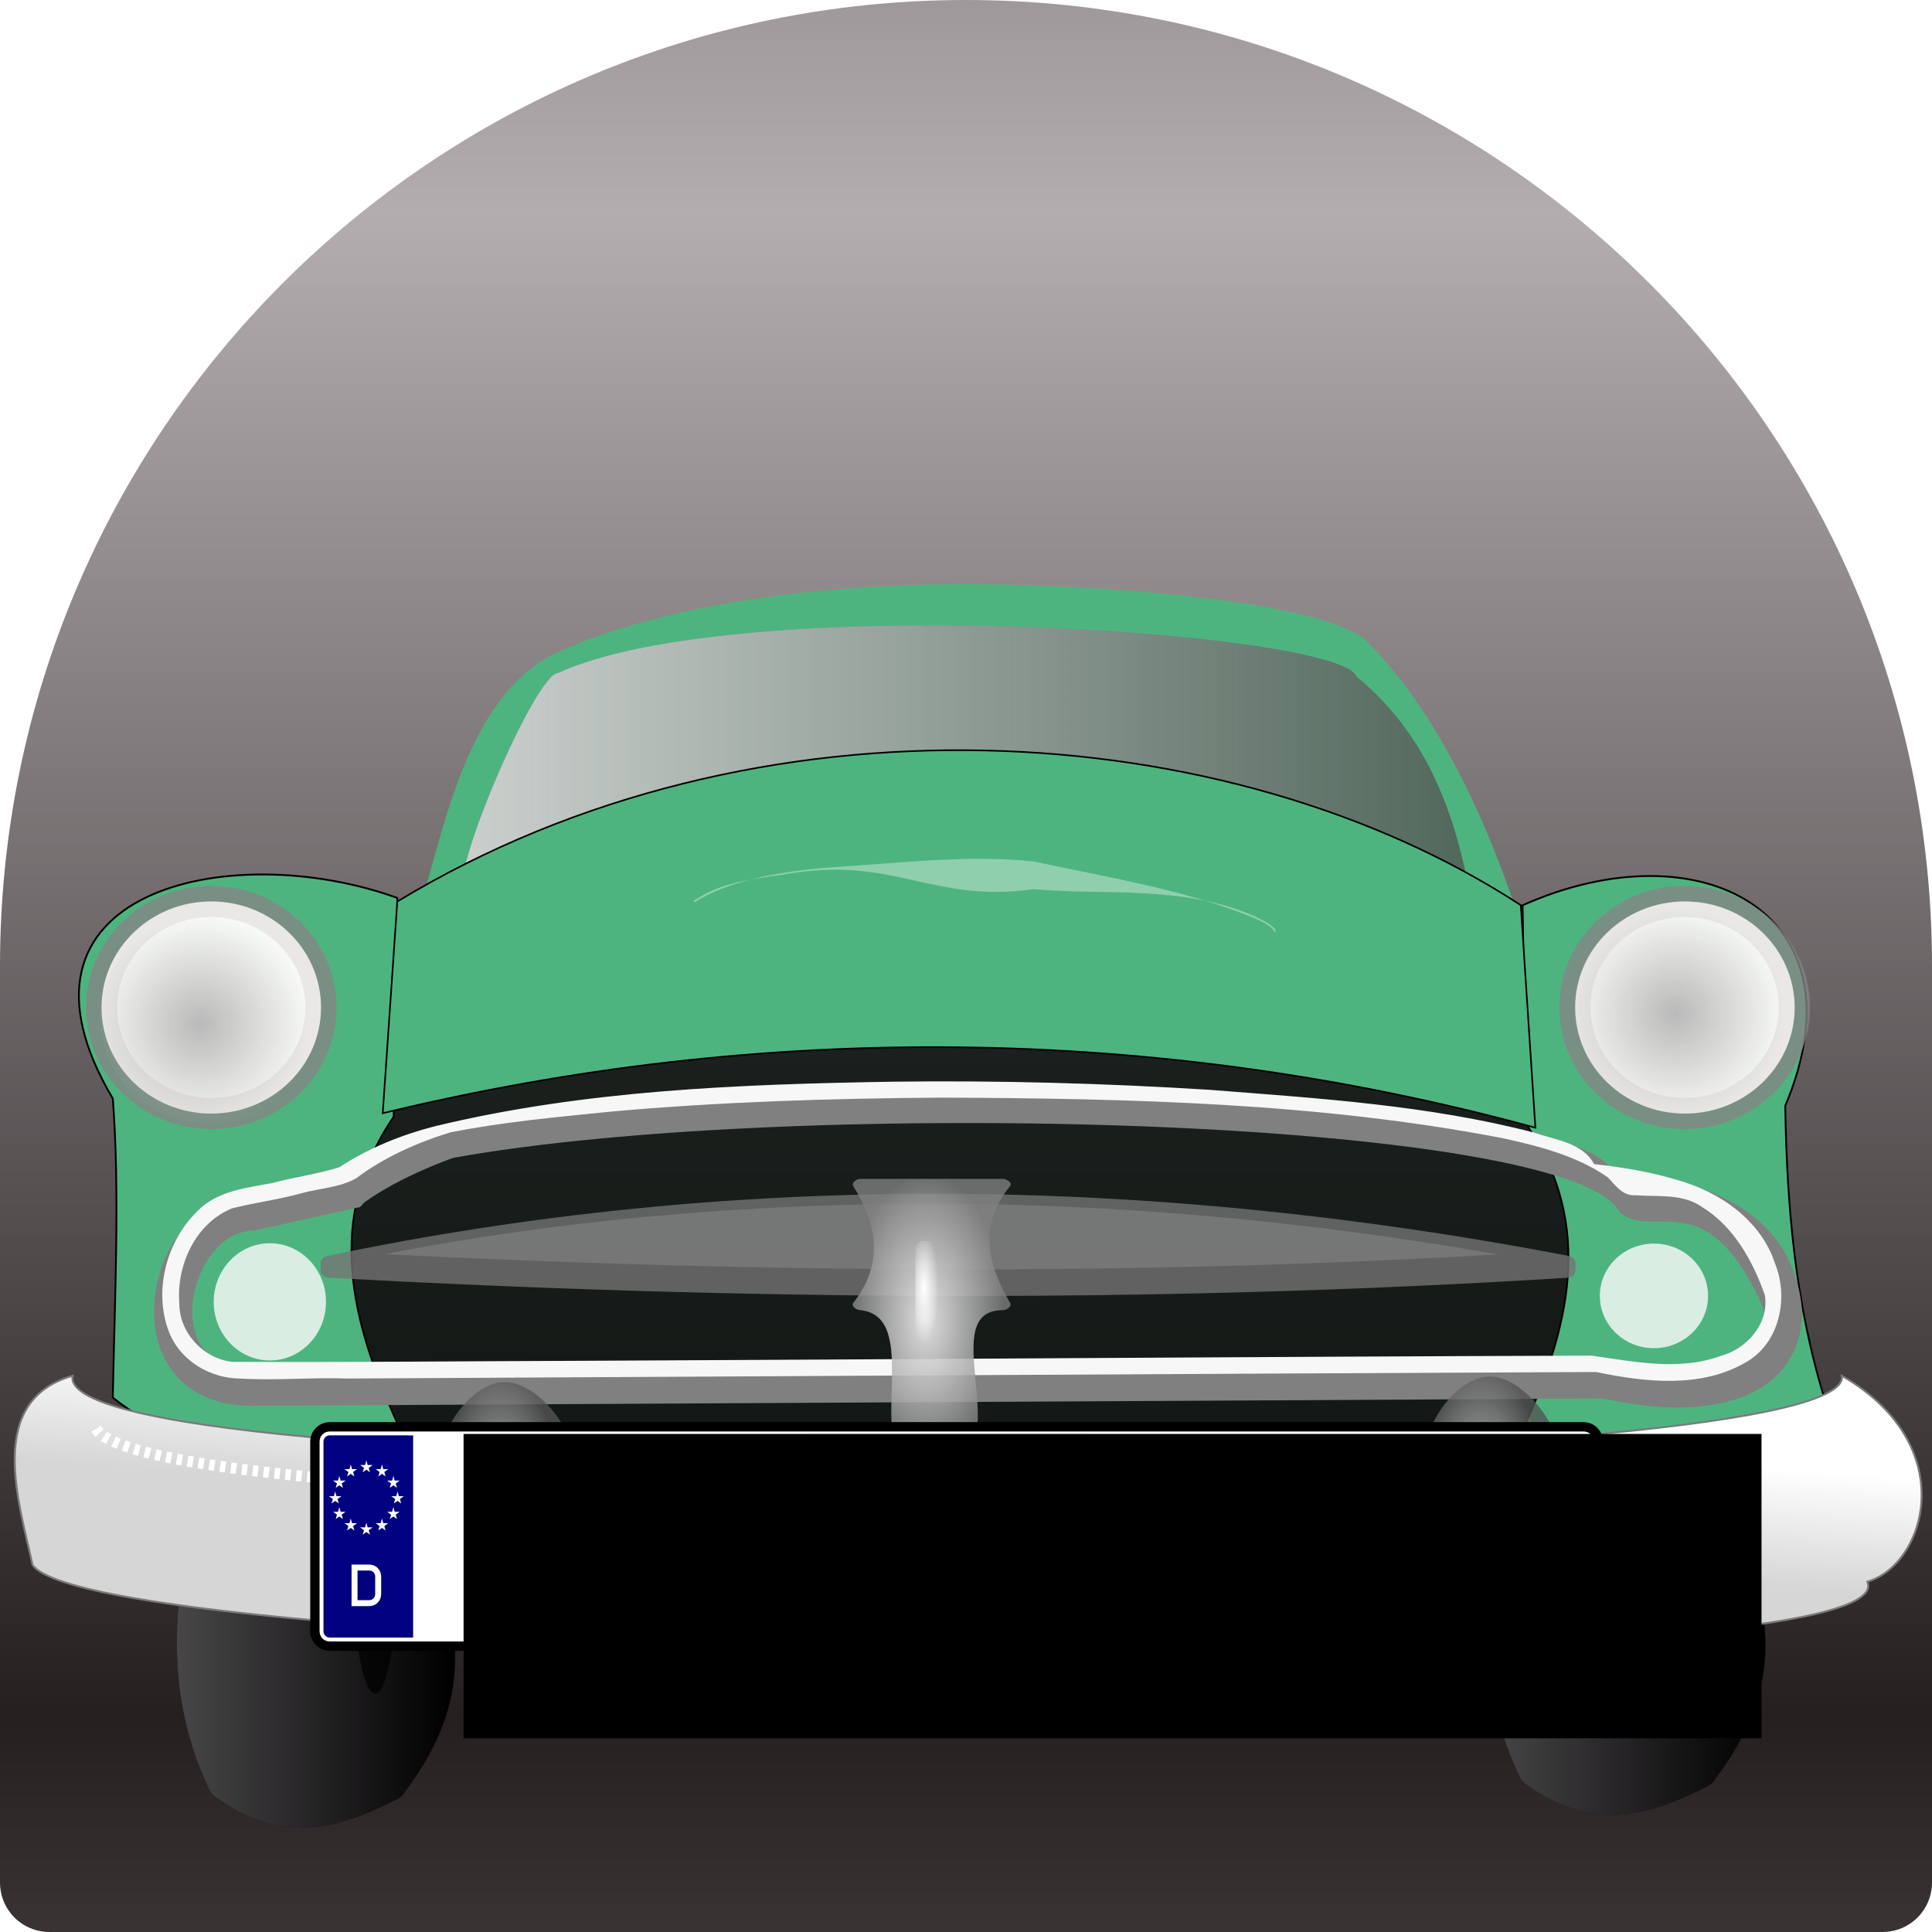 <?xml version="1.0" encoding="UTF-8" standalone="no"?>
<!-- Created with Inkscape (http://www.inkscape.org/) -->

<svg
   xmlns:dc="http://purl.org/dc/elements/1.1/"
   xmlns:cc="http://creativecommons.org/ns#"
   xmlns:rdf="http://www.w3.org/1999/02/22-rdf-syntax-ns#"
   xmlns:svg="http://www.w3.org/2000/svg"
   xmlns="http://www.w3.org/2000/svg"
   xmlns:xlink="http://www.w3.org/1999/xlink"
   xmlns:sodipodi="http://sodipodi.sourceforge.net/DTD/sodipodi-0.dtd"
   xmlns:inkscape="http://www.inkscape.org/namespaces/inkscape"
   width="86"
   height="86"
   id="svg2"
   version="1.1"
   inkscape:version="0.48.4 r9939"
   sodipodi:docname="harbour-chennzeihhan.svg"
   inkscape:export-filename="/home/buschmann/Dokumente/Entwicklung/Projekte/Chennzeihhan/harbour-chennzeihhan.png"
   inkscape:export-xdpi="90"
   inkscape:export-ydpi="90">
  <defs
     id="defs4">
    <linearGradient
       id="linearGradient3789">
      <stop
         style="stop-color:#b4adaf;stop-opacity:1;"
         offset="0"
         id="stop3791" />
      <stop
         style="stop-color:#261f20;stop-opacity:1;"
         offset="1"
         id="stop3793" />
    </linearGradient>
    <linearGradient
       inkscape:collect="always"
       xlink:href="#linearGradient3789"
       id="linearGradient3845"
       x1="30"
       y1="11.667"
       x2="30"
       y2="58.333"
       gradientUnits="userSpaceOnUse"
       spreadMethod="reflect"
       gradientTransform="matrix(1.5,0,0,1.5,0,-7.5)" />
    <linearGradient
       id="linearGradient3789-6">
      <stop
         style="stop-color:#0a75c2;stop-opacity:1;"
         offset="0"
         id="stop3791-0" />
      <stop
         style="stop-color:#064572;stop-opacity:1;"
         offset="1"
         id="stop3793-4" />
    </linearGradient>
    <linearGradient
       y2="80"
       x2="45"
       y1="10"
       x1="45"
       spreadMethod="reflect"
       gradientUnits="userSpaceOnUse"
       id="linearGradient3878"
       xlink:href="#linearGradient3789-6"
       inkscape:collect="always" />
    <linearGradient
       inkscape:collect="always"
       xlink:href="#linearGradient3789"
       id="linearGradient2994"
       gradientUnits="userSpaceOnUse"
       gradientTransform="matrix(1.433,0,0,1.433,0,-3.167)"
       spreadMethod="reflect"
       x1="30"
       y1="11.667"
       x2="30"
       y2="58.333" />
    <radialGradient
       r="60.765"
       gradientTransform="matrix(0.392,0,0,0.379,-192.69,807.88)"
       cx="1135.4"
       cy="852.35"
       gradientUnits="userSpaceOnUse"
       xlink:href="#linearGradient4127"
       id="radialGradient3197" />
    <linearGradient
       id="linearGradient4127">
      <stop
         offset="0"
         stop-color="#aaa8a8"
         id="stop4129" />
      <stop
         offset="1"
         stop-opacity="0"
         stop-color="#aaa8a8"
         id="stop4131" />
    </linearGradient>
    <radialGradient
       r="60.765"
       gradientTransform="matrix(0.392,0,0,0.379,127.58,805.64)"
       cx="1135.4"
       cy="852.35"
       gradientUnits="userSpaceOnUse"
       xlink:href="#linearGradient4127"
       id="radialGradient3200" />
    <filter
       color-interpolation-filters="sRGB"
       height="1.373"
       x="-.041"
       y="-.186"
       width="1.083"
       id="filter4028">
      <feGaussianBlur
         stdDeviation="5.444"
         id="feGaussianBlur4030" />
    </filter>
    <radialGradient
       r="8.081"
       gradientTransform="matrix(0.392,0,0,1.519,127.58,-346.9)"
       cx="717.27"
       cy="1013"
       gradientUnits="userSpaceOnUse"
       id="radialGradient3205">
      <stop
         offset="0"
         stop-color="#fff"
         id="stop3968" />
      <stop
         offset="1"
         stop-opacity="0"
         stop-color="#fff"
         id="stop3970" />
    </radialGradient>
    <radialGradient
       r="37.415"
       gradientTransform="matrix(0.392,-0.009,0.02,0.889,101.92,263.4)"
       cx="1038.4"
       cy="1111"
       gradientUnits="userSpaceOnUse"
       xlink:href="#linearGradient3881"
       id="radialGradient3178" />
    <linearGradient
       id="linearGradient3881">
      <stop
         offset="0"
         stop-color="#fff"
         id="stop3883" />
      <stop
         offset="1"
         stop-opacity="0"
         stop-color="#fff"
         id="stop3885" />
    </linearGradient>
    <radialGradient
       r="37.415"
       gradientTransform="matrix(0.392,-0.009,0.02,0.889,102.04,268.77)"
       cx="492.87"
       cy="1100.8"
       gradientUnits="userSpaceOnUse"
       xlink:href="#linearGradient3881"
       id="radialGradient3184" />
    <filter
       color-interpolation-filters="sRGB"
       height="1.506"
       x="-.011"
       y="-.253"
       width="1.022"
       id="filter4014">
      <feGaussianBlur
         stdDeviation="4.261"
         id="feGaussianBlur4016" />
    </filter>
    <linearGradient
       y2="1122.7"
       x2="705.35"
       gradientTransform="matrix(0.392,0,0,0.452,127.58,731.43)"
       y1="1066.1"
       gradientUnits="userSpaceOnUse"
       x1="708.87"
       id="linearGradient3188">
      <stop
         offset="0"
         stop-color="#fff"
         id="stop3911" />
      <stop
         offset="1"
         stop-opacity="0"
         stop-color="#fff"
         id="stop3913" />
    </linearGradient>
    <radialGradient
       r="43.781"
       gradientTransform="matrix(0.392,0,0,0.723,127.58,454.3)"
       cx="718.22"
       cy="1028.1"
       gradientUnits="userSpaceOnUse"
       id="radialGradient3193">
      <stop
         offset="0"
         stop-color="#fefefe"
         id="stop3855" />
      <stop
         offset="1"
         stop-opacity="0"
         stop-color="#fefefe"
         id="stop3857" />
    </radialGradient>
    <filter
       color-interpolation-filters="sRGB"
       id="filter3847">
      <feGaussianBlur
         stdDeviation="4.641"
         id="feGaussianBlur3849" />
    </filter>
    <filter
       color-interpolation-filters="sRGB"
       height="1.562"
       x="-.017"
       y="-.281"
       width="1.033"
       id="filter3873">
      <feGaussianBlur
         stdDeviation="4.28"
         id="feGaussianBlur3875" />
    </filter>
    <linearGradient
       y2="717.04"
       x2="1016.2"
       gradientTransform="matrix(0.392,0,0,0.392,127.58,794.54)"
       y1="717.04"
       gradientUnits="userSpaceOnUse"
       x1="457.63"
       id="linearGradient3235">
      <stop
         offset="0"
         stop-color="#ececec"
         id="stop4040" />
      <stop
         offset="1"
         stop-opacity="0"
         stop-color="#ececec"
         id="stop4042" />
    </linearGradient>
    <linearGradient
       y2="1210.9"
       x2="462.87"
       gradientTransform="matrix(0.407,0,0,0.439,401.92,731.33)"
       y1="1210.9"
       gradientUnits="userSpaceOnUse"
       xlink:href="#linearGradient4081"
       x1="314.26"
       id="linearGradient3199" />
    <linearGradient
       id="linearGradient4081">
      <stop
         offset="0"
         stop-color="#636163"
         id="stop4083" />
      <stop
         offset="1"
         stop-opacity="0"
         stop-color="#636163"
         id="stop4085" />
    </linearGradient>
    <linearGradient
       y2="1210.9"
       x2="462.87"
       gradientTransform="matrix(0.407,0,0,0.439,117.48,734.13)"
       y1="1210.9"
       gradientUnits="userSpaceOnUse"
       xlink:href="#linearGradient4081"
       x1="314.26"
       id="linearGradient3139" />
    <radialGradient
       inkscape:collect="always"
       xlink:href="#linearGradient4127"
       id="radialGradient4149"
       gradientUnits="userSpaceOnUse"
       gradientTransform="matrix(0.08,0,0,0.078,-81.924,-16.919)"
       cx="1135.4"
       cy="852.35"
       r="60.765" />
    <radialGradient
       inkscape:collect="always"
       xlink:href="#linearGradient4127"
       id="radialGradient4152"
       gradientUnits="userSpaceOnUse"
       gradientTransform="matrix(0.08,0,0,0.078,-16.25,-17.378)"
       cx="1135.4"
       cy="852.35"
       r="60.765" />
    <radialGradient
       inkscape:collect="always"
       xlink:href="#radialGradient3205"
       id="radialGradient4157"
       gradientUnits="userSpaceOnUse"
       gradientTransform="matrix(0.08,0,0,0.311,-16.25,-253.715)"
       cx="717.27"
       cy="1013"
       r="8.081" />
    <radialGradient
       inkscape:collect="always"
       xlink:href="#linearGradient3881"
       id="radialGradient4160"
       gradientUnits="userSpaceOnUse"
       gradientTransform="matrix(0.08,-0.002,0.004,0.182,-21.512,-128.569)"
       cx="1038.4"
       cy="1111"
       r="37.415" />
    <radialGradient
       inkscape:collect="always"
       xlink:href="#linearGradient3881"
       id="radialGradient4164"
       gradientUnits="userSpaceOnUse"
       gradientTransform="matrix(0.08,-0.002,0.004,0.182,-21.487,-127.468)"
       cx="492.87"
       cy="1100.8"
       r="37.415" />
    <linearGradient
       inkscape:collect="always"
       xlink:href="#linearGradient3188"
       id="linearGradient4169"
       gradientUnits="userSpaceOnUse"
       gradientTransform="matrix(0.08,0,0,0.093,-16.25,-32.596)"
       x1="708.87"
       y1="1066.1"
       x2="705.35"
       y2="1122.7" />
    <radialGradient
       inkscape:collect="always"
       xlink:href="#radialGradient3193"
       id="radialGradient4174"
       gradientUnits="userSpaceOnUse"
       gradientTransform="matrix(0.08,0,0,0.148,-16.25,-89.423)"
       cx="718.22"
       cy="1028.1"
       r="43.781" />
    <linearGradient
       inkscape:collect="always"
       xlink:href="#linearGradient3235"
       id="linearGradient4189"
       gradientUnits="userSpaceOnUse"
       gradientTransform="matrix(0.08,0,0,0.08,-16.25,-19.655)"
       x1="457.63"
       y1="717.04"
       x2="1016.2"
       y2="717.04" />
    <linearGradient
       inkscape:collect="always"
       xlink:href="#linearGradient4081"
       id="linearGradient4195"
       gradientUnits="userSpaceOnUse"
       gradientTransform="matrix(0.083,0,0,0.09,40.006,-32.616)"
       x1="314.26"
       y1="1210.9"
       x2="462.87"
       y2="1210.9" />
    <linearGradient
       inkscape:collect="always"
       xlink:href="#linearGradient4081"
       id="linearGradient4202"
       gradientUnits="userSpaceOnUse"
       gradientTransform="matrix(0.083,0,0,0.09,-18.321,-32.042)"
       x1="314.26"
       y1="1210.9"
       x2="462.87"
       y2="1210.9" />
  </defs>
  <sodipodi:namedview
     id="base"
     pagecolor="#ffffff"
     bordercolor="#666666"
     borderopacity="1.0"
     inkscape:pageopacity="0.0"
     inkscape:pageshadow="2"
     inkscape:zoom="0.99999999"
     inkscape:cx="453.75762"
     inkscape:cy="-139.42418"
     inkscape:document-units="px"
     inkscape:current-layer="layer2"
     showgrid="true"
     inkscape:window-width="1434"
     inkscape:window-height="966"
     inkscape:window-x="1430"
     inkscape:window-y="22"
     inkscape:window-maximized="0"
     inkscape:snap-bbox="true"
     inkscape:snap-global="true"
     inkscape:snap-from-guide="true">
    <inkscape:grid
       type="xygrid"
       id="grid2985"
       empspacing="5"
       visible="true"
       enabled="true"
       snapvisiblegridlinesonly="true" />
  </sodipodi:namedview>
  <g
     inkscape:groupmode="layer"
     id="layer2"
     inkscape:label="Ebene"
     style="display:inline"
     transform="translate(0,-4)">
    <path
       style="fill:url(#linearGradient2994);fill-opacity:1;stroke:none"
       d="M 43,4 C 19.252,4 0,23.252 0,47 L 0,87.79 C 0,89.019 0.981,90 2.21,90 L 43,90 83.79,90 C 85.019,90 86,89.019 86,87.79 L 86,47 C 86,23.252 66.748,4 43,4 z"
       id="path3837"
       inkscape:connector-curvature="0" />
    <g
       id="g4205">
      <path
         style="fill:#010001"
         inkscape:connector-curvature="0"
         id="rect4054"
         d="m 9.704,68.635 h 8.013 c 0.221,0 0.358,0.197 0.399,0.431 0.829,4.659 4.38,8.664 0,14.574 -0.138,0.187 -0.199,0.33 -0.399,0.431 -2.443,1.234 -4.946,2.143 -8.013,0 -0.186,-0.13 -0.299,-0.219 -0.399,-0.431 -2.299,-4.858 -1.473,-9.716 0,-14.574 0.069,-0.227 0.178,-0.431 0.399,-0.431 z" />
      <path
         style="opacity:0.735;fill:url(#linearGradient4202)"
         inkscape:connector-curvature="0"
         id="path4079"
         d="m 9.704,68.635 h 8.013 c 0.221,0 0.358,0.197 0.399,0.431 0.829,4.659 4.38,8.664 0,14.574 -0.138,0.187 -0.199,0.33 -0.399,0.431 -2.443,1.234 -4.946,2.143 -8.013,0 -0.186,-0.13 -0.299,-0.219 -0.399,-0.431 -2.299,-4.858 -1.473,-9.716 0,-14.574 0.069,-0.227 0.178,-0.431 0.399,-0.431 z" />
      <path
         style="opacity:0.743"
         inkscape:connector-curvature="0"
         id="path4077"
         d="m 17.65,74.231 c 0,2.842 -0.427,5.145 -0.953,5.145 -0.526,0 -0.953,-2.304 -0.953,-5.145 0,-2.842 0.427,-5.145 0.953,-5.145 0.526,0 0.953,2.304 0.953,5.145 z" />
      <path
         style="opacity:0.788;fill:#07100c"
         inkscape:connector-curvature="0"
         id="rect3828"
         d="m 15.915,50.631 h 55.827 c 0.188,0 0.34,0.151 0.34,0.34 v 17.831 c 0,0.188 -0.151,0.34 -0.34,0.34 H 15.915 c -0.188,0 -0.34,-0.151 -0.34,-0.34 V 50.971 c 0,-0.188 0.151,-0.34 0.34,-0.34 z" />
      <path
         style="fill:#4eb47f;stroke:#000000;stroke-width:0.08px"
         inkscape:connector-curvature="0"
         id="path3026"
         d="m 5.021,66.215 c 0.088,-4.526 0.317,-9.193 0,-13.315 C -0.461,43.652 10.198,41.27 17.686,43.97 l -0.162,9.742 c -3.088,4.547 -1.89,9.093 0.162,13.639 -4.619,1.806 -8.911,1.814 -12.665,-1.137 z" />
      <path
         style="fill:#010001"
         inkscape:connector-curvature="0"
         id="path4109"
         d="m 68.031,68.061 h 8.013 c 0.221,0 0.358,0.197 0.399,0.431 0.829,4.659 4.38,8.664 0,14.574 -0.138,0.187 -0.199,0.33 -0.399,0.431 -2.443,1.234 -4.946,2.143 -8.013,0 -0.186,-0.13 -0.299,-0.219 -0.399,-0.431 -2.299,-4.858 -1.473,-9.716 0,-14.574 0.069,-0.227 0.178,-0.431 0.399,-0.431 z" />
      <path
         style="opacity:0.735;fill:url(#linearGradient4195)"
         inkscape:connector-curvature="0"
         id="path4111"
         d="m 68.031,68.061 h 8.013 c 0.221,0 0.358,0.197 0.399,0.431 0.829,4.659 4.38,8.664 0,14.574 -0.138,0.187 -0.199,0.33 -0.399,0.431 -2.443,1.234 -4.946,2.143 -8.013,0 -0.186,-0.13 -0.299,-0.219 -0.399,-0.431 -2.299,-4.858 -1.473,-9.716 0,-14.574 0.069,-0.227 0.178,-0.431 0.399,-0.431 z" />
      <path
         style="fill:#4eb47f;stroke:#000000;stroke-width:0.08px"
         inkscape:connector-curvature="0"
         id="path3028"
         d="M 81.253,66.379 C 79.89,61.995 79.541,57.611 79.467,53.227 83.109,44.592 75.657,40.78 67.776,44.297 l 0.162,9.742 c 3.088,4.547 1.89,9.093 -0.162,13.639 4.619,1.806 9.723,1.651 13.477,-1.299 z" />
      <path
         style="fill:#4eb47f"
         inkscape:connector-curvature="0"
         id="path3974"
         d="m 67.534,44.643 c -1.537,0.195 -5.65,-0.661 -9.442,-0.595 -3.792,0.066 -8.399,0.081 -13.196,0.07 -4.797,-0.011 -9.785,-0.047 -14.338,-0.083 -4.553,-0.036 -8.671,-0.072 -11.73,-0.081 1.082,-3.738 2.186,-9.173 6.018,-10.925 4.582,-2.096 11.391,-2.971 17.389,-3.026 5.998,-0.055 16.73,0.675 18.634,2.579 2.895,2.896 5.074,7.311 6.666,12.061 z" />
      <path
         style="opacity:0.788;fill:#545454"
         inkscape:connector-curvature="0"
         id="rect3825"
         d="m 24.831,33.96 c 7.988,-3.681 34.856,-1.882 35.559,0.162 3.38,2.753 4.467,6.643 5.034,9.619 -5.791,0.658 -33.289,0.272 -44.815,0.24 -0.682,-0.953 3.241,-10 4.222,-10.022 z" />
      <path
         style="opacity:0.788;fill:url(#linearGradient4189)"
         inkscape:connector-curvature="0"
         id="path4036"
         d="m 24.831,33.96 c 7.988,-3.681 34.856,-1.882 35.559,0.162 3.38,2.753 4.467,6.643 5.034,9.619 -5.791,0.658 -33.289,0.272 -44.815,0.24 -0.682,-0.953 3.241,-10 4.222,-10.022 z" />
      <path
         style="fill:#4eb47f;stroke:#000000;stroke-width:0.072px"
         inkscape:connector-curvature="0"
         id="path3030"
         d="m 17.685,44.131 c 15.983,-9.695 37.06,-8.293 50.011,0.162 l 0.649,9.904 C 51.513,49.596 33.87,49.466 17.037,53.553 z" />
      <path
         style="opacity:0.788;fill:#fffcfc;stroke:#858585;stroke-width:1.39"
         inkscape:connector-curvature="0"
         id="path3980"
         d="m 14.289,48.847 c 0,2.608 -2.187,4.721 -4.884,4.721 -2.697,0 -4.884,-2.114 -4.884,-4.721 0,-2.608 2.187,-4.721 4.884,-4.721 2.697,0 4.884,2.114 4.884,4.721 z" />
      <path
         style="opacity:0.788;fill:#fffcfc"
         inkscape:connector-curvature="0"
         id="path3032"
         d="m 14.289,48.847 c 0,2.608 -2.187,4.721 -4.884,4.721 -2.697,0 -4.884,-2.114 -4.884,-4.721 0,-2.608 2.187,-4.721 4.884,-4.721 2.697,0 4.884,2.114 4.884,4.721 z" />
      <path
         style="opacity:0.788;fill:#fffcfc;stroke:#858585;stroke-width:1.39"
         inkscape:connector-curvature="0"
         id="path3982"
         d="m 79.871,48.847 c 0,2.608 -2.187,4.721 -4.884,4.721 -2.697,0 -4.884,-2.114 -4.884,-4.721 0,-2.608 2.187,-4.721 4.884,-4.721 2.697,0 4.884,2.114 4.884,4.721 z" />
      <path
         style="opacity:0.788;fill:#fffcfc"
         inkscape:connector-curvature="0"
         id="path3035"
         d="m 79.887,48.847 c 0,2.608 -2.187,4.721 -4.884,4.721 -2.697,0 -4.884,-2.114 -4.884,-4.721 0,-2.608 2.187,-4.721 4.884,-4.721 2.697,0 4.884,2.114 4.884,4.721 z" />
      <path
         style="opacity:0.788;fill:#fffcfc"
         inkscape:connector-curvature="0"
         id="path3037"
         d="m 14.511,61.95 c 0,1.441 -1.119,2.609 -2.499,2.609 -1.38,0 -2.499,-1.168 -2.499,-2.609 0,-1.441 1.119,-2.609 2.499,-2.609 1.38,0 2.499,1.168 2.499,2.609 z" />
      <path
         style="opacity:0.788;fill:#fffcfc"
         inkscape:connector-curvature="0"
         id="path3039"
         d="m 76.032,61.684 c 0,1.286 -1.079,2.328 -2.409,2.328 -1.331,0 -2.409,-1.042 -2.409,-2.328 0,-1.286 1.079,-2.328 2.409,-2.328 1.331,0 2.409,1.042 2.409,2.328 z" />
      <path
         inkscape:connector-curvature="0"
         id="path3041"
         style="text-indent:0;text-transform:none;block-progression:tb;color:#000000;fill:#808080"
         d="m 15.124,56.188 -4.079,0.907 c -1.189,0.083 -2.194,0.729 -2.891,1.587 -0.719,0.885 -1.158,1.998 -1.273,3.132 -0.115,1.134 0.099,2.318 0.819,3.252 0.719,0.934 1.944,1.523 3.496,1.512 l 60.154,-0.324 c 3.068,0.666 5.314,0.468 6.842,-0.367 1.546,-0.844 2.19,-2.429 1.984,-3.926 -0.64,-4.653 -5.334,-5.536 -8.508,-5.93 -1.85,-3.944 -48.91,-5.979 -56.545,0.156 z m 5.047,-0.647 c 15.153,-2.738 49.735,-1.804 51.941,2.427 1.527,1.309 3.849,-1.466 6.385,4.275 0.146,0.873 -0.118,1.599 -1.123,2.147 -1.004,0.549 -2.877,0.821 -5.757,0.181 l -0.095,-0.023 -0.095,0.003 -60.24,0.324 c -1.149,0.008 -1.752,-0.348 -2.137,-0.849 -0.386,-0.501 -0.553,-1.238 -0.472,-2.039 0.081,-0.801 0.418,-1.634 0.902,-2.23 0.484,-0.596 1.07,-0.946 1.746,-0.972 l 0.078,-0.003 0.075,-0.018 4.383,-0.974 0.266,-0.058 0.181,-0.201 c 1.648,-1.197 3.965,-1.99 3.965,-1.99 z" />
      <path
         style="opacity:0.788;fill:#747574;fill-opacity:0.992"
         inkscape:connector-curvature="0"
         id="rect3815"
         d="m 14.601,59.9 c 17.96,-3.755 36.379,-3.605 55.206,0 0.177,0.034 0.325,0.145 0.325,0.325 v 0.325 c 0,0.18 -0.145,0.314 -0.325,0.325 -18.635,1.166 -37.003,0.996 -55.206,0 -0.18,-0.01 -0.325,-0.145 -0.325,-0.325 v -0.325 c 0,-0.18 0.149,-0.288 0.325,-0.325 z" />
      <path
         style="opacity:0.376;fill:#f9fbf9;fill-opacity:0.992;filter:url(#filter3873)"
         inkscape:connector-curvature="0"
         id="path3861"
         d="m 707.47,965.44 c -97.429,1.017 -194.87,9.441 -290.53,28.094 206.4,10.308 413.38,12.133 619.75,0.125 -108.63,-19.03 -218.89,-28.97 -329.23,-28.22 z"
         transform="matrix(0.08,0,0,0.08,-16.25,-19.655)" />
      <path
         inkscape:connector-curvature="0"
         id="path3831"
         style="text-indent:0;text-transform:none;block-progression:tb;color:#000000;fill:#f7f7f7;filter:url(#filter3847)"
         d="m 699.84,897.57 c -84.932,1.394 -170.72,4.665 -253.56,24.504 -19.21,4.785 -37.84,12.294 -54.408,23.121 -12.063,3.792 -24.83,5.383 -37.077,8.747 -14.79,2.7 -31.263,4.472 -42.048,15.878 -17.656,17.273 -24.661,45.873 -14.875,68.75 6.729,14.846 22.52,23.977 38.594,24.156 20.032,1.222 40.102,-0.729 60.156,0 231.52,-1.219 463.05,-2.589 694.56,-3.628 27.556,5.711 58.835,9.314 84.031,-5.781 18.229,-10.796 23.243,-35.588 15.594,-54.5 -7.824,-24.12 -30.763,-40.034 -54.469,-46.563 -14.998,-4.594 -30.652,-7.082 -46.25,-8.844 -6.406,-12.051 -21.601,-13.35 -33.185,-17.476 -58.924,-15.305 -120.03,-19.092 -180.56,-23.834 -58.749,-3.694 -117.64,-5.288 -176.5,-4.531 z m 26.875,8.844 c 104.53,0.475 209.82,2.788 312.73,22.61 20.262,4.458 41.15,9.8 58.302,21.765 4.205,4.371 8.277,10.473 15.188,9.938 12.55,0.981 26.356,-1.081 37.25,6.562 17.578,10.771 28.259,30.036 34.906,48.938 2.688,15.738 -10.014,30.113 -24.656,33.969 -23.075,8.44 -48.17,3.094 -71.749,-0.209 -188.71,0.595 -377.44,2.061 -566.16,2.893 -63.379,0.193 -126.81,0.882 -190.16,0.567 -16.167,-1.756 -29.676,-16.455 -29.469,-32.781 -1.625,-21.181 9.102,-44.413 29.344,-52.625 12.763,-3.281 25.99,-4.836 38.634,-8.427 10.127,-2.774 21.265,-3.078 30.445,-8.332 15.583,-11.675 33.757,-19.804 52.39,-25.522 29.485,-5.824 59.459,-8.54 89.402,-11.556 61.036,-5.497 122.34,-7.336 183.6,-7.788 z"
         transform="matrix(0.08,0,0,0.08,-16.25,-19.655)" />
      <path
         style="opacity:0.788;fill:#808080"
         inkscape:connector-curvature="0"
         id="rect3818"
         d="m 38.306,56.475 c -0.18,0 -0.419,0.171 -0.324,0.324 1.084,1.732 1.359,3.464 0,5.196 -0.111,0.142 0.144,0.324 0.324,0.324 2.718,0.297 0.291,5.712 2.152,7.135 l 2.032,-0.113 c 2.554,-1.329 -0.807,-7.022 2.15,-7.022 0.18,0 0.414,-0.168 0.324,-0.324 -1.007,-1.732 -1.427,-3.464 0,-5.196 0.114,-0.139 -0.144,-0.324 -0.324,-0.324 z" />
      <path
         style="opacity:0.788;fill:url(#radialGradient4174)"
         inkscape:connector-curvature="0"
         id="path3851"
         d="m 38.306,56.475 c -0.18,0 -0.419,0.171 -0.324,0.324 1.084,1.732 1.359,3.464 0,5.196 -0.111,0.142 0.144,0.324 0.324,0.324 2.718,0.297 0.291,5.712 2.152,7.135 l 2.032,-0.113 c 2.554,-1.329 -0.807,-7.022 2.15,-7.022 0.18,0 0.414,-0.168 0.324,-0.324 -1.007,-1.732 -1.427,-3.464 0,-5.196 0.114,-0.139 -0.144,-0.324 -0.324,-0.324 z" />
      <path
         style="opacity:0.743;fill:#919191"
         inkscape:connector-curvature="0"
         id="path4113"
         d="m 76.297,73.657 c 0,2.842 -0.427,5.145 -0.953,5.145 -0.526,0 -0.953,-2.304 -0.953,-5.145 0,-2.842 0.427,-5.145 0.953,-5.145 0.526,0 0.953,2.304 0.953,5.145 z" />
      <path
         style="fill:#d6d6d6"
         inkscape:connector-curvature="0"
         id="path3019"
         d="m 1.449,73.659 c 2.923,4.304 83.786,5.618 81.672,0.748 2.624,-0.77 4.194,-6.088 -1.137,-9.169 0.866,4.678 -79.802,5.205 -78.75,0 -3.882,1.123 -2.394,5.614 -1.786,8.42 z" />
      <path
         style="fill:url(#linearGradient4169);stroke:#7a7a7a;stroke-width:0.086"
         inkscape:connector-curvature="0"
         id="path3907"
         d="m 1.449,73.659 c 2.923,4.304 83.786,5.618 81.672,0.748 2.624,-0.77 4.194,-6.088 -1.137,-9.169 0.866,4.678 -79.802,5.205 -78.75,0 -3.882,1.123 -2.394,5.614 -1.786,8.42 z" />
      <path
         style="fill:none;stroke:#ffffff;stroke-width:6.1;stroke-dasharray:3.05, 3.05;filter:url(#filter4014)"
         inkscape:connector-curvature="0"
         id="path3984"
         d="m 256.58,1090.7 c 31.77,54.349 952.79,53.399 939.44,0"
         transform="matrix(0.08,0,0,0.08,-16.25,-19.655)" />
      <path
         style="opacity:0.788;fill:#545454"
         inkscape:connector-curvature="0"
         id="path3021"
         d="m 25.383,69.906 c -1.416,2.034 -0.722,9.216 -2.47,9.255 -1.748,0.04 -1.212,-6.873 -3.053,-9.278 -0.975,-1.273 0.833,-4.322 2.581,-4.361 1.748,-0.04 3.858,3.068 2.942,4.385 z" />
      <path
         style="opacity:0.788;fill:url(#radialGradient4164)"
         inkscape:connector-curvature="0"
         id="path3877"
         d="m 25.383,69.906 c -1.416,2.034 -0.722,9.216 -2.47,9.255 -1.748,0.04 -1.212,-6.873 -3.053,-9.278 -0.975,-1.273 0.833,-4.322 2.581,-4.361 1.748,-0.04 3.858,3.068 2.942,4.385 z" />
      <path
         style="opacity:0.788;fill:#545454"
         inkscape:connector-curvature="0"
         id="path3024"
         d="m 69.228,69.66 c -1.416,2.034 -0.722,9.216 -2.47,9.255 -1.748,0.04 -1.212,-6.873 -3.053,-9.278 -0.975,-1.273 0.833,-4.322 2.581,-4.361 1.748,-0.04 3.858,3.068 2.942,4.385 z" />
      <path
         style="opacity:0.788;fill:url(#radialGradient4160)"
         inkscape:connector-curvature="0"
         id="path3879"
         d="m 69.228,69.66 c -1.416,2.034 -0.722,9.216 -2.47,9.255 -1.748,0.04 -1.212,-6.873 -3.053,-9.278 -0.975,-1.273 0.833,-4.322 2.581,-4.361 1.748,-0.04 3.858,3.068 2.942,4.385 z" />
      <path
         style="fill:url(#radialGradient4157)"
         inkscape:connector-curvature="0"
         id="rect3963"
         d="m 41.088,59.243 h 0.62 c 0.188,0 0.34,0.151 0.34,0.34 v 4.354 c 0,0.188 -0.151,0.34 -0.34,0.34 h -0.62 c -0.188,0 -0.34,-0.151 -0.34,-0.34 v -4.354 c 0,-0.188 0.151,-0.34 0.34,-0.34 z" />
      <path
         inkscape:connector-curvature="0"
         id="path4018"
         style="text-indent:0;text-transform:none;block-progression:tb;opacity:0.602;color:#000000;fill:#ffffff;filter:url(#filter4028)"
         d="m 651.56,745.4 c -23.162,-0.042 -35.223,0.732 -49.731,7.511 l 0.438,0.906 c 19.042,-8.897 48.27,-10.899 81.375,-8.5 33.105,2.399 72.1,3.124 106.68,11.658 38.315,13.817 82.258,27.474 116.26,47.467 3.315,1.972 5.873,3.808 7.594,5.438 1.72,1.63 2.531,3.058 2.531,4.094 3.273,-1.951 -7.355,-9.02 -9.625,-10.375 -36.732,-22.82 -82.79,-22.92 -118.53,-31.461 -58.009,0.244 -73.419,-29.643 -136.99,-26.737 z"
         transform="matrix(0.08,-0.011,0.011,0.08,-25.552,-9.519)" />
      <path
         style="opacity:0.602;fill:#131313;stroke:#7a7a7a;stroke-width:0.491"
         inkscape:connector-curvature="0"
         id="rect4046"
         d="m 35.642,70.439 h 13.89 c 0.213,0 0.385,0.172 0.385,0.385 v 4.935 c 0,0.213 -0.172,0.385 -0.385,0.385 H 35.642 c -0.213,0 -0.385,-0.172 -0.385,-0.385 v -4.935 c 0,-0.213 0.172,-0.385 0.385,-0.385 z" />
      <path
         style="opacity:0.788;fill:url(#radialGradient4152)"
         inkscape:connector-curvature="0"
         id="path4125"
         d="m 79.887,48.847 c 0,2.608 -2.187,4.721 -4.884,4.721 -2.697,0 -4.884,-2.114 -4.884,-4.721 0,-2.608 2.187,-4.721 4.884,-4.721 2.697,0 4.884,2.114 4.884,4.721 z" />
      <path
         style="opacity:0.788;fill:url(#radialGradient4149)"
         inkscape:connector-curvature="0"
         id="path4135"
         d="m 14.213,49.298 c 0,2.608 -2.187,4.721 -4.884,4.721 -2.697,0 -4.884,-2.114 -4.884,-4.721 0,-2.608 2.187,-4.721 4.884,-4.721 2.697,0 4.884,2.114 4.884,4.721 z" />
      <path
         inkscape:connector-curvature="0"
         id="path4192"
         d="m 37.215,73.884 v -1.841 h 0.367 l 0.436,1.304 c 0.04,0.121 0.069,0.212 0.088,0.273 0.021,-0.067 0.054,-0.165 0.098,-0.295 l 0.441,-1.281 h 0.328 v 1.841 h -0.235 v -1.541 l -0.535,1.541 h -0.22 l -0.532,-1.567 v 1.567 z" />
      <path
         inkscape:connector-curvature="0"
         id="path4194"
         d="m 39.339,72.306 v -0.26 h 0.226 v 0.26 z m 0,1.581 V 72.553 h 0.226 v 1.334 z" />
      <path
         inkscape:connector-curvature="0"
         id="path4196"
         d="m 40.781,73.392 0.222,0.029 c -0.024,0.153 -0.086,0.273 -0.186,0.36 -0.1,0.087 -0.223,0.13 -0.369,0.13 -0.183,0 -0.329,-0.06 -0.44,-0.179 -0.111,-0.119 -0.166,-0.29 -0.166,-0.513 0,-0.144 0.024,-0.27 0.072,-0.378 0.048,-0.108 0.12,-0.189 0.218,-0.243 0.098,-0.054 0.204,-0.081 0.318,-0.081 0.145,0 0.263,0.037 0.355,0.11 0.092,0.073 0.151,0.177 0.177,0.312 l -0.22,0.034 c -0.021,-0.09 -0.058,-0.157 -0.111,-0.202 -0.053,-0.045 -0.117,-0.068 -0.193,-0.068 -0.114,0 -0.206,0.041 -0.278,0.122 -0.071,0.082 -0.107,0.211 -0.107,0.387 0,0.179 0.034,0.309 0.103,0.391 0.069,0.081 0.158,0.122 0.269,0.122 0.089,0 0.163,-0.027 0.222,-0.082 0.059,-0.054 0.097,-0.138 0.113,-0.251 z" />
      <path
         inkscape:connector-curvature="0"
         id="path4198"
         d="m 41.197,73.884 v -1.841 h 0.226 v 0.661 c 0.105,-0.122 0.239,-0.183 0.399,-0.183 0.099,0 0.185,0.019 0.257,0.058 0.073,0.039 0.125,0.093 0.156,0.161 0.031,0.069 0.047,0.168 0.047,0.299 v 0.845 h -0.226 v -0.845 c 0,-0.113 -0.024,-0.195 -0.073,-0.247 -0.049,-0.051 -0.118,-0.077 -0.208,-0.077 -0.067,0 -0.13,0.017 -0.189,0.052 -0.059,0.035 -0.101,0.082 -0.126,0.141 -0.025,0.059 -0.038,0.141 -0.038,0.246 v 0.73 z" />
      <path
         inkscape:connector-curvature="0"
         id="path4200"
         d="m 42.63,72.306 v -0.26 h 0.226 v 0.26 z m 0,1.581 V 72.553 h 0.226 v 1.334 z" />
      <path
         inkscape:connector-curvature="0"
         id="path4202"
         d="m 43.159,73.987 0.22,0.033 c 0.009,0.068 0.035,0.117 0.077,0.148 0.056,0.042 0.133,0.063 0.23,0.063 0.105,0 0.185,-0.021 0.242,-0.063 0.057,-0.042 0.095,-0.1 0.116,-0.176 0.012,-0.046 0.017,-0.143 0.016,-0.29 -0.099,0.116 -0.222,0.175 -0.369,0.175 -0.183,0 -0.325,-0.066 -0.426,-0.198 -0.1,-0.132 -0.151,-0.291 -0.151,-0.476 0,-0.127 0.023,-0.245 0.069,-0.352 0.046,-0.108 0.113,-0.191 0.2,-0.249 0.087,-0.059 0.19,-0.088 0.308,-0.088 0.157,0 0.287,0.064 0.389,0.191 v -0.161 h 0.208 v 1.153 c -2e-6,0.208 -0.021,0.355 -0.063,0.441 -0.042,0.087 -0.109,0.155 -0.201,0.205 -0.092,0.05 -0.204,0.075 -0.338,0.075 -0.159,0 -0.288,-0.036 -0.386,-0.107 -0.098,-0.072 -0.145,-0.179 -0.142,-0.323 z m 0.187,-0.801 c 0,0.175 0.035,0.303 0.104,0.383 0.069,0.08 0.157,0.121 0.261,0.121 0.104,0 0.191,-0.04 0.261,-0.12 0.07,-0.08 0.105,-0.205 0.105,-0.376 -2e-6,-0.163 -0.036,-0.286 -0.109,-0.369 -0.072,-0.083 -0.16,-0.124 -0.262,-0.124 -0.1,2e-5 -0.186,0.041 -0.256,0.122 -0.07,0.082 -0.105,0.203 -0.105,0.364 z" />
      <path
         inkscape:connector-curvature="0"
         id="path4204"
         d="m 45.503,73.72 c -0.084,0.071 -0.164,0.121 -0.242,0.151 -0.077,0.029 -0.161,0.044 -0.249,0.044 -0.147,0 -0.259,-0.036 -0.338,-0.107 -0.079,-0.072 -0.118,-0.163 -0.118,-0.274 0,-0.065 0.015,-0.125 0.045,-0.179 0.03,-0.054 0.069,-0.097 0.117,-0.13 0.048,-0.033 0.102,-0.057 0.163,-0.074 0.044,-0.012 0.111,-0.023 0.201,-0.034 0.183,-0.022 0.317,-0.048 0.403,-0.078 8.2e-4,-0.031 0.001,-0.051 0.001,-0.059 -2e-6,-0.092 -0.021,-0.157 -0.064,-0.195 -0.058,-0.051 -0.144,-0.077 -0.257,-0.077 -0.106,2.1e-5 -0.185,0.019 -0.235,0.056 -0.051,0.037 -0.088,0.103 -0.112,0.198 l -0.221,-0.03 c 0.02,-0.095 0.053,-0.171 0.099,-0.229 0.046,-0.058 0.113,-0.103 0.2,-0.134 0.087,-0.031 0.188,-0.047 0.303,-0.047 0.114,0 0.206,0.013 0.278,0.04 0.071,0.027 0.123,0.06 0.157,0.101 0.033,0.041 0.057,0.092 0.07,0.154 0.007,0.039 0.011,0.108 0.011,0.208 v 0.301 c -2e-6,0.21 0.005,0.343 0.014,0.399 0.01,0.056 0.029,0.109 0.057,0.16 h -0.236 c -0.023,-0.047 -0.039,-0.102 -0.045,-0.165 z m -0.019,-0.505 c -0.082,0.033 -0.205,0.062 -0.369,0.085 -0.093,0.013 -0.159,0.028 -0.197,0.045 -0.039,0.017 -0.068,0.041 -0.089,0.073 -0.021,0.032 -0.031,0.068 -0.031,0.107 -2e-6,0.06 0.023,0.111 0.068,0.151 0.046,0.04 0.112,0.06 0.2,0.06 0.087,0 0.165,-0.019 0.232,-0.057 0.068,-0.038 0.118,-0.09 0.149,-0.156 0.024,-0.051 0.036,-0.126 0.036,-0.226 z" />
      <path
         inkscape:connector-curvature="0"
         id="path4206"
         d="m 46.065,73.884 v -1.334 h 0.203 v 0.19 c 0.098,-0.147 0.239,-0.22 0.424,-0.22 0.08,0 0.154,0.015 0.222,0.043 0.067,0.029 0.118,0.067 0.151,0.114 0.033,0.047 0.057,0.103 0.07,0.167 0.008,0.042 0.013,0.115 0.013,0.22 v 0.82 h -0.226 v -0.811 c -3e-6,-0.092 -0.009,-0.161 -0.026,-0.207 -0.018,-0.046 -0.049,-0.082 -0.094,-0.109 -0.045,-0.027 -0.097,-0.041 -0.158,-0.041 -0.096,0 -0.179,0.031 -0.249,0.092 -0.07,0.061 -0.105,0.177 -0.105,0.348 v 0.728 z" />
    </g>
    <g
       id="g3143"
       transform="matrix(0.161,0,0,0.161,-11.976,46.664)">
      <g
         id="g4360"
         transform="matrix(0.499,0,0,0.499,415.893,-107.717)">
        <path
           id="path4362"
           d="m -501.7,472.77 c -3.033,0.081 -5.572,1.143 -7.615,3.186 -2.043,2.043 -3.104,4.582 -3.186,7.615 v 105.12 c 0.081,3.033 1.143,5.572 3.186,7.615 2.043,2.043 4.582,3.104 7.615,3.186 h 694.69 0.023 c 3.033,-0.081 5.57,-1.143 7.613,-3.186 2.043,-2.043 3.107,-4.582 3.188,-7.615 v -105.12 c -0.081,-3.033 -1.145,-5.572 -3.188,-7.615 -2.03,-2.042 -4.57,-3.104 -7.6,-3.185 h -0.023 -694.69 z"
           inkscape:connector-curvature="0" />
        <path
           id="path4364"
           d="m -501.7,477.95 h 694.69 0.023 c 1.62,0.036 2.952,0.577 3.996,1.621 1.044,1.044 1.583,2.376 1.619,3.996 v 105.12 c -0.036,1.62 -0.575,2.952 -1.619,3.996 -1.044,1.044 -2.376,1.585 -3.996,1.621 H 192.99 -501.7 c -1.62,-0.036 -2.952,-0.577 -3.996,-1.621 -1.044,-1.044 -1.585,-2.376 -1.621,-3.996 v -105.12 c 0.036,-1.62 0.577,-2.952 1.621,-3.996 1.044,-1.044 2.376,-1.585 3.996,-1.621 z"
           inkscape:connector-curvature="0"
           style="fill:#ffffff" />
        <path
           id="path4366"
           d="m -501.7,480.11 c -0.963,0.027 -1.775,0.368 -2.432,1.025 -0.657,0.657 -0.998,1.469 -1.025,2.432 v 105.12 c 0.027,0.963 0.368,1.773 1.025,2.43 0.657,0.657 1.469,1 2.432,1.027 h 46.223 v -112.03 z"
           inkscape:connector-curvature="0"
           style="fill:#000080" />
        <g
           id="g4368"
           style="fill:#ffffff">
          <path
             id="path4370"
             d="m -481.4,493.94 0.721,2.592 h 2.734 l -2.158,1.584 0.719,2.447 -2.016,-1.44 -2.016,1.44 0.721,-2.447 -2.16,-1.584 h 2.734 z"
             inkscape:connector-curvature="0" />
          <path
             id="path4372"
             d="m -490.04,496.24 0.721,2.592 h 2.736 l -2.16,1.584 0.721,2.447 -2.018,-1.44 -2.016,1.44 0.721,-2.447 -2.16,-1.584 h 2.736 z"
             inkscape:connector-curvature="0" />
          <path
             id="path4374"
             d="m -472.75,496.24 0.719,2.592 h 2.736 l -2.16,1.584 0.721,2.447 -2.016,-1.44 -2.018,1.44 0.721,-2.447 -2.16,-1.584 h 2.736 z"
             inkscape:connector-curvature="0" />
          <path
             id="path4376"
             d="m -496.37,502.58 0.721,2.592 h 2.736 l -2.16,1.584 0.721,2.447 -2.018,-1.44 -2.016,1.44 0.721,-2.447 -2.16,-1.584 h 2.736 z"
             inkscape:connector-curvature="0" />
          <path
             id="path4378"
             d="m -466.42,502.58 0.719,2.592 h 2.736 l -2.16,1.584 0.721,2.447 -2.016,-1.44 -2.018,1.44 0.721,-2.447 -2.16,-1.584 h 2.736 z"
             inkscape:connector-curvature="0" />
          <path
             id="path4380"
             d="m -498.67,511.22 0.719,2.592 h 2.736 l -2.16,1.584 0.721,2.449 -2.016,-1.441 -2.016,1.441 0.719,-2.449 -2.16,-1.584 h 2.736 z"
             inkscape:connector-curvature="0" />
          <path
             id="path4382"
             d="m -464.12,511.22 0.721,2.592 h 2.736 l -2.16,1.584 0.719,2.449 -2.016,-1.441 -2.016,1.441 0.721,-2.449 -2.16,-1.584 h 2.736 z"
             inkscape:connector-curvature="0" />
          <path
             id="path4384"
             d="m -496.37,519.86 0.721,2.592 h 2.736 l -2.16,1.584 0.721,2.447 -2.018,-1.44 -2.016,1.44 0.721,-2.447 -2.16,-1.584 h 2.736 z"
             inkscape:connector-curvature="0" />
          <path
             id="path4386"
             d="m -466.42,519.86 0.719,2.592 h 2.736 l -2.16,1.584 0.721,2.447 -2.016,-1.44 -2.018,1.44 0.721,-2.447 -2.16,-1.584 h 2.736 z"
             inkscape:connector-curvature="0" />
          <path
             id="path4388"
             d="m -490.04,526.19 0.721,2.592 h 2.736 l -2.16,1.584 0.721,2.447 -2.018,-1.44 -2.016,1.44 0.721,-2.447 -2.16,-1.584 h 2.736 z"
             inkscape:connector-curvature="0" />
          <path
             id="path4390"
             d="m -472.75,526.19 0.719,2.592 h 2.736 l -2.16,1.584 0.721,2.447 -2.016,-1.44 -2.018,1.44 0.721,-2.447 -2.16,-1.584 h 2.736 z"
             inkscape:connector-curvature="0" />
        </g>
        <g
           id="g4392"
           style="fill:#ffffff">
          <path
             id="path4394"
             d="m -481.39,528.5 0.721,2.592 h 2.734 l -2.158,1.584 0.719,2.449 -2.016,-1.44 -2.016,1.44 0.721,-2.449 -2.16,-1.584 h 2.734 z"
             inkscape:connector-curvature="0" />
          <path
             id="path4396"
             d="m 11.005,535.27 c 0.798,-0.039 2.261,0.075 4.391,0.342 2.13,0.267 3.595,0.92 4.393,1.961 0.939,1.752 1.653,3.756 2.143,6.012 0.489,2.256 0.735,4.62 0.738,7.092 0.099,3.453 -0.675,6.735 -2.322,9.846 -1.647,3.111 -4.761,4.773 -9.342,4.986 -4.656,-0.222 -7.837,-1.901 -9.541,-5.039 -1.704,-3.138 -2.508,-6.403 -2.412,-9.793 0.012,-2.472 0.277,-4.836 0.793,-7.092 0.516,-2.256 1.212,-4.26 2.088,-6.012 0.738,-1.041 2.214,-1.694 4.428,-1.961 2.214,-0.267 3.763,-0.381 4.644,-0.342 z"
             inkscape:connector-curvature="0" />
          <path
             id="path4398"
             d="m -489.6,551.68 h 9.791 c 1.914,0.051 3.487,0.706 4.717,1.963 1.23,1.257 1.864,2.811 1.906,4.662 v 9.791 c -0.042,1.851 -0.676,3.405 -1.906,4.662 -1.23,1.257 -2.803,1.912 -4.717,1.963 h -9.791 z"
             inkscape:connector-curvature="0" />
        </g>
        <path
           id="path4400"
           d="m -486.29,554.99 v 16.416 h 6.481 c 0.957,-0.021 1.742,-0.338 2.357,-0.953 0.615,-0.615 0.934,-1.402 0.955,-2.359 v -9.791 c -0.021,-0.957 -0.34,-1.742 -0.955,-2.357 -0.615,-0.615 -1.401,-0.934 -2.357,-0.955 z"
           inkscape:connector-curvature="0"
           style="fill:#000080" />
      </g>
      <g
         id="g3129">
        <path
           id="path4412"
           d="m 380.213,152.134 h 3.445 c 0.789,0 0.861,-0.072 1.938,-1.148 l 3.876,-3.517 c 0.359,-0.287 0.431,-0.431 0.861,-0.431 0.287,0 0.431,0.072 0.431,0.431 v 25.839 c 0,0.718 -0.574,1.22 -1.148,1.22 h -9.402 c -0.789,0 -1.22,0.431 -1.22,1.22 v 4.45 c 0,0.789 0.431,1.22 1.22,1.22 h 23.112 c 0.861,0 1.22,-0.431 1.22,-1.22 v -4.45 c 0,-0.789 -0.359,-1.22 -1.22,-1.22 h -4.45 c -0.789,0 -1.22,-0.431 -1.22,-1.22 v -33.806 c 0,-0.789 -0.359,-1.148 -1.22,-1.148 h -6.172 c -0.359,0 -0.646,0.072 -0.861,0.287 l -7.393,6.675 c -0.933,0.861 -3.015,0.861 -3.015,2.153 v 3.517 c 0,0.574 0.502,1.148 1.22,1.148 z"
           inkscape:connector-curvature="0" />
        <path
           id="path4414"
           d="m 422.469,138.353 c -10.192,0 -12.776,7.177 -12.776,14.355 0,5.886 1.723,12.345 8.469,12.345 3.445,0 5.814,-5.455 5.814,-5.742 0,-0.287 -0.144,-0.431 -0.431,-0.431 -4.45,0 -6.962,-0.861 -6.962,-6.172 0,-4.306 1.507,-7.465 5.886,-7.465 3.517,0 5.886,1.077 5.886,7.465 0,2.153 -0.431,5.957 -2.369,8.757 l -12.13,17.369 c -0.359,0.502 -0.574,1.005 -0.574,1.507 0,0.718 0.574,1.077 1.579,1.077 h 5.598 c 0.646,0 1.077,-0.431 1.579,-1.22 l 10.264,-15.503 c 1.292,-1.938 2.943,-5.096 2.943,-11.986 0,-11.34 -5.096,-14.355 -12.776,-14.355 z"
           inkscape:connector-curvature="0" />
        <path
           id="path4416"
           d="m 450.944,153.929 c 0,-0.215 0,-0.574 2.153,-4.091 l 5.67,-9.402 c 0.215,-0.359 0.287,-0.646 0.287,-0.933 0,-0.789 -0.502,-1.148 -1.507,-1.148 h -4.019 c -1.938,0 -13.135,16.58 -13.135,28.782 0,6.962 4.665,14.283 12.919,14.283 8.183,0 12.632,-7.536 12.632,-14.283 0,-7.967 -1.938,-13.566 -9.689,-13.566 -1.938,0 -3.876,0.359 -4.809,0.646 -0.359,0 -0.502,-0.072 -0.502,-0.287 z m 2.297,20.599 c -4.737,0 -5.957,-4.235 -5.957,-7.393 0,-2.44 0.574,-4.809 1.435,-6.531 0.502,-1.077 3.876,-1.148 4.522,-1.148 0.574,0 3.804,0.072 4.378,1.148 0.933,1.723 1.435,4.091 1.435,6.531 0,3.23 -1.148,7.393 -5.814,7.393 z"
           inkscape:connector-curvature="0" />
        <path
           id="path4418"
           d="m 483.873,138.353 c -10.192,0 -12.776,7.177 -12.776,14.355 0,5.886 1.723,12.345 8.469,12.345 3.445,0 5.814,-5.455 5.814,-5.742 0,-0.287 -0.144,-0.431 -0.431,-0.431 -4.45,0 -6.962,-0.861 -6.962,-6.172 0,-4.306 1.507,-7.465 5.886,-7.465 3.517,0 5.886,1.077 5.886,7.465 0,2.153 -0.431,5.957 -2.369,8.757 l -12.13,17.369 c -0.359,0.502 -0.574,1.005 -0.574,1.507 0,0.718 0.574,1.077 1.579,1.077 h 5.598 c 0.646,0 1.077,-0.431 1.579,-1.22 l 10.264,-15.503 c 1.292,-1.938 2.943,-5.096 2.943,-11.986 0,-11.34 -5.096,-14.355 -12.776,-14.355 z"
           inkscape:connector-curvature="0" />
        <flowRoot
           xml:space="preserve"
           id="flowRoot3113"
           style="font-size:60px;font-style:normal;font-variant:normal;font-weight:normal;font-stretch:normal;line-height:125%;letter-spacing:0px;word-spacing:0px;fill:#000000;fill-opacity:1;stroke:none;font-family:Euro Plate;-inkscape-font-specification:Euro Plate"
           transform="translate(38.506,-69.439)"><flowRegion
             id="flowRegion3115"><rect
               id="rect3117"
               width="358.857"
               height="84.146"
               x="164.049"
               y="200.905"
               style="font-size:60px;font-style:normal;font-variant:normal;font-weight:normal;font-stretch:normal;font-family:Euro Plate;-inkscape-font-specification:Euro Plate" /></flowRegion><flowPara
             id="flowPara3119">BI</flowPara></flowRoot>        <flowRoot
           xml:space="preserve"
           id="flowRoot3121"
           style="font-size:60px;font-style:normal;font-variant:normal;font-weight:normal;font-stretch:normal;line-height:125%;letter-spacing:0px;word-spacing:0px;fill:#000000;fill-opacity:1;stroke:none;font-family:Euro Plate;-inkscape-font-specification:Euro Plate"
           transform="translate(15.782,-2.686)"><flowRegion
             id="flowRegion3123"><rect
               id="rect3125"
               width="77"
               height="66.75"
               x="283"
               y="134.25"
               style="font-size:60px;font-style:normal;font-variant:normal;font-weight:normal;font-stretch:normal;font-family:Euro Plate;-inkscape-font-specification:Euro Plate" /></flowRegion><flowPara
             id="flowPara3127">ER</flowPara></flowRoot>      </g>
    </g>
  </g>
</svg>
